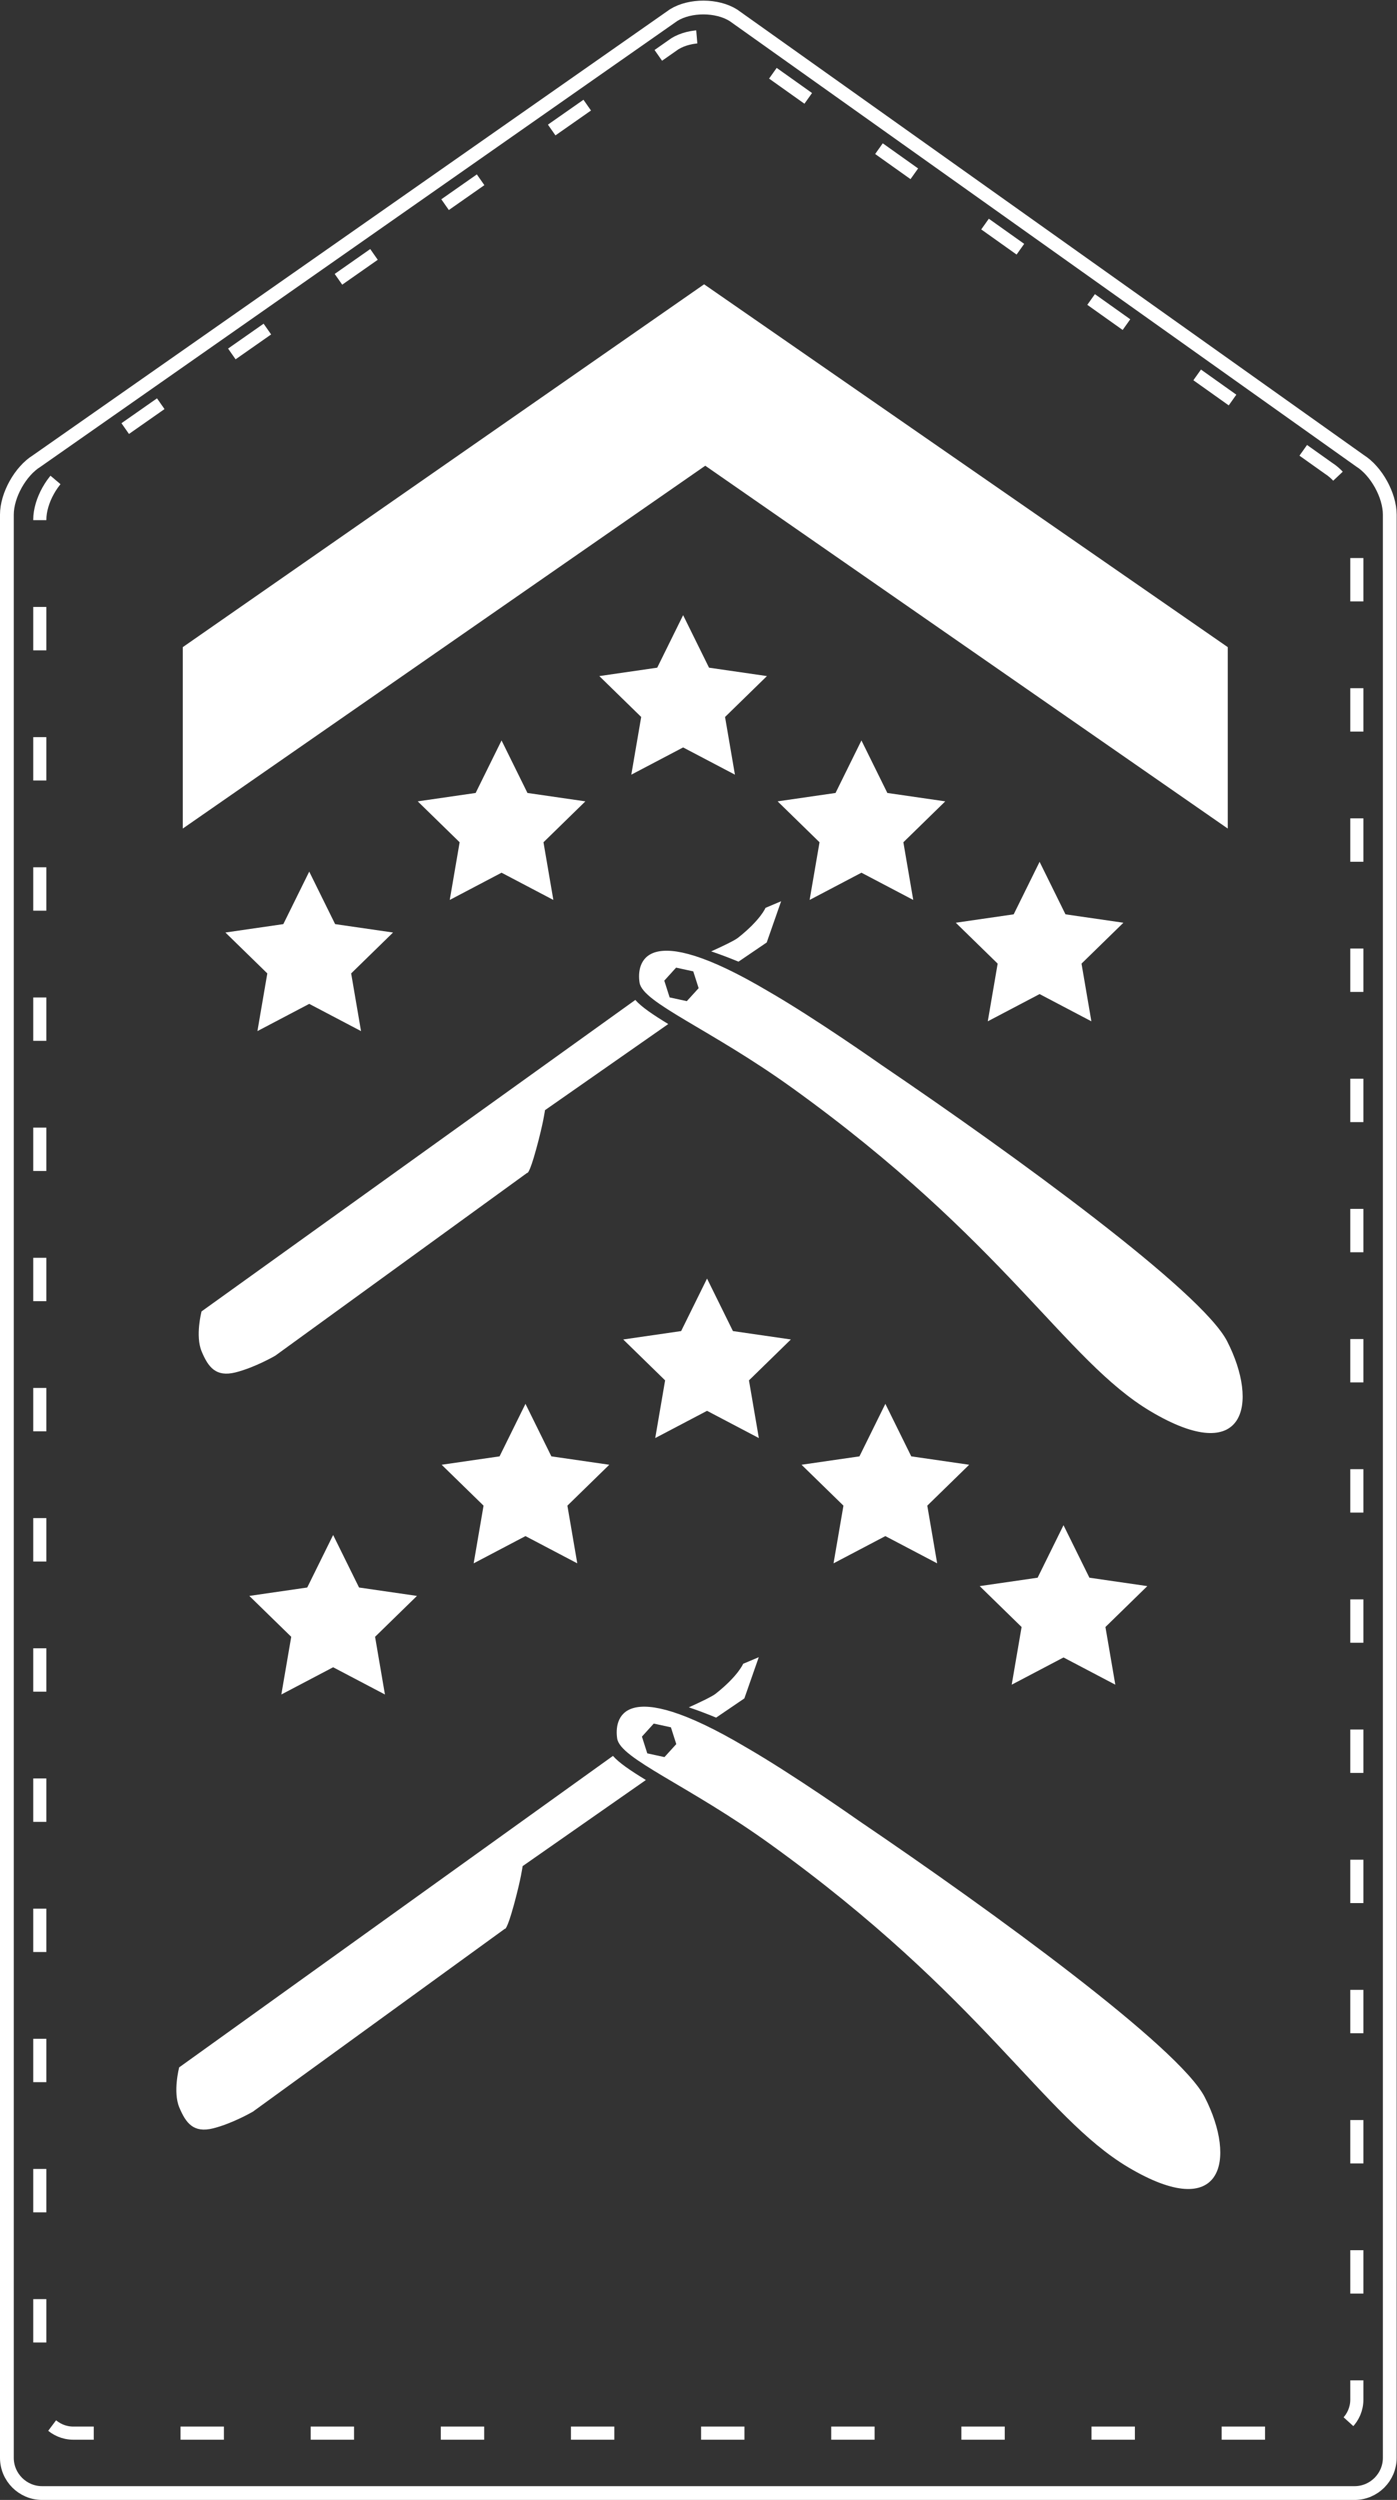 <?xml version="1.0" encoding="UTF-8" standalone="no"?>
<svg
   xmlns:dc="http://purl.org/dc/elements/1.1/"
   xmlns:cc="http://creativecommons.org/ns#"
   xmlns:rdf="http://www.w3.org/1999/02/22-rdf-syntax-ns#"
   xmlns:svg="http://www.w3.org/2000/svg"
   xmlns="http://www.w3.org/2000/svg"
   viewBox="0 0 125.748 224.983"
   height="224.983"
   width="125.748"
   xml:space="preserve"
   id="svg2"
   version="1.1"><rect x="0" y="0" width="125.748" height="224.983" fill="#333333" stroke="none"/><defs
     id="defs6"><clipPath
       id="clipPath42"
       clipPathUnits="userSpaceOnUse"><path
         id="path40"
         d="M 0,168.737 H 94.311 V 0 H 0 Z" /></clipPath></defs><g
     transform="matrix(1.333,0,0,-1.333,0,224.983)"
     id="g10"><g
       transform="translate(82.906,112.841)"
       id="g12"><path
         id="path14"
         style="fill:#ffffff;fill-opacity:1;fill-rule:nonzero;stroke:none"
         d="M 0,0 -35.282,24.496 -70.563,0 V 12.248 L -35.36,36.744 0,12.248 Z" /></g><g
       transform="translate(46.129,127.247)"
       id="g16"><path
         id="path18"
         style="fill:#ffffff;fill-opacity:1;fill-rule:nonzero;stroke:none"
         d="M 0,0 1.749,-3.545 5.66,-4.112 2.831,-6.873 3.498,-10.768 0,-8.929 l -3.499,-1.839 0.668,3.895 -2.829,2.761 3.911,0.567 z" /></g><g
       transform="translate(33.868,118.789)"
       id="g20"><path
         id="path22"
         style="fill:#ffffff;fill-opacity:1;fill-rule:nonzero;stroke:none"
         d="M 0,0 1.749,-3.545 5.66,-4.112 2.831,-6.874 3.498,-10.768 0,-8.929 l -3.498,-1.839 0.668,3.894 -2.83,2.762 3.911,0.567 z" /></g><g
       transform="translate(20.881,109.934)"
       id="g24"><path
         id="path26"
         style="fill:#ffffff;fill-opacity:1;fill-rule:nonzero;stroke:none"
         d="M 0,0 1.749,-3.545 5.66,-4.112 2.831,-6.873 3.498,-10.768 0,-8.929 l -3.498,-1.839 0.668,3.895 -2.83,2.761 3.911,0.567 z" /></g><g
       transform="translate(58.17,118.789)"
       id="g28"><path
         id="path30"
         style="fill:#ffffff;fill-opacity:1;fill-rule:nonzero;stroke:none"
         d="M 0,0 1.749,-3.545 5.66,-4.112 2.831,-6.874 3.498,-10.768 0,-8.929 l -3.499,-1.839 0.669,3.894 -2.83,2.762 3.911,0.567 z" /></g><g
       transform="translate(70.2,110.595)"
       id="g32"><path
         id="path34"
         style="fill:#ffffff;fill-opacity:1;fill-rule:nonzero;stroke:none"
         d="M 0,0 1.748,-3.545 5.66,-4.112 2.831,-6.873 3.497,-10.768 0,-8.929 l -3.499,-1.839 0.668,3.895 -2.829,2.761 3.911,0.567 z" /></g><g
       id="g36"><g
         clip-path="url(#clipPath42)"
         id="g38"><g
           transform="translate(49.867,103.854)"
           id="g44"><path
             id="path46"
             style="fill:#ffffff;fill-opacity:1;fill-rule:nonzero;stroke:none"
             d="M 0,0 1.907,1.296 2.88,4.08 1.826,3.634 c 0,0 -0.332,-0.816 -1.857,-2.021 C -0.266,1.428 -1.071,1.04 -1.844,0.694 -1.285,0.507 -0.674,0.279 0,0" /></g><g
           transform="translate(42.901,101.27)"
           id="g48"><path
             id="path50"
             style="fill:#ffffff;fill-opacity:1;fill-rule:nonzero;stroke:none"
             d="m 0,0 -29.291,-21.028 c 0,0 -0.437,-1.651 0.008,-2.705 0.443,-1.057 0.957,-1.745 2.285,-1.413 1.329,0.335 2.688,1.13 2.688,1.13 l 17.006,12.341 c 0,0 0.123,-0.176 0.613,1.612 0.49,1.788 0.591,2.621 0.591,2.621 l 8.324,5.815 C 1.177,-0.989 0.404,-0.465 0,0" /></g><g
           transform="translate(45.218,101.441)"
           id="g52"><path
             id="path54"
             style="fill:#ffffff;fill-opacity:1;fill-rule:nonzero;stroke:none"
             d="M 0,0 -0.361,1.131 0.437,2.011 1.596,1.757 1.959,0.624 1.16,-0.253 Z m 6.641,0.425 c -8.403,4.976 -8.874,1.869 -8.672,0.574 0.212,-1.375 4.789,-3.137 10.33,-7.126 14.37,-10.345 18.418,-18.387 24.17,-21.813 6.402,-3.811 7.344,0.503 5.175,4.73 -1.724,3.36 -14.279,12.504 -23.35,18.655 0,0 -4.445,3.134 -7.653,4.98" /></g><g
           transform="translate(2.688,133.702)"
           id="g56"><path
             id="path58"
             style="fill:none;stroke:#ffffff;stroke-width:0.886;stroke-linecap:butt;stroke-linejoin:miter;stroke-miterlimit:10;stroke-dasharray:2.929, 5.859;stroke-dashoffset:0;stroke-opacity:1"
             d="m 0,0 c 0,1.245 0.866,2.798 1.925,3.452 l 40.957,28.669 c 1.058,0.654 2.787,0.649 3.841,-0.013 L 87.018,3.465 C 88.072,2.804 88.935,1.245 88.935,0 v -126.929 c 0,-1.245 -1.018,-2.263 -2.263,-2.263 H 2.262 c -1.244,0 -2.262,1.018 -2.262,2.263 z" /></g><g
           transform="translate(47.744,82.459)"
           id="g60"><path
             id="path62"
             style="fill:#ffffff;fill-opacity:1;fill-rule:nonzero;stroke:none"
             d="M 0,0 1.748,-3.545 5.66,-4.112 2.831,-6.873 3.498,-10.768 0,-8.929 l -3.499,-1.839 0.668,3.895 -2.829,2.761 3.911,0.567 z" /></g><g
           transform="translate(35.483,74.001)"
           id="g64"><path
             id="path66"
             style="fill:#ffffff;fill-opacity:1;fill-rule:nonzero;stroke:none"
             d="M 0,0 1.749,-3.545 5.66,-4.112 2.831,-6.873 3.498,-10.768 0,-8.929 l -3.498,-1.839 0.668,3.895 -2.83,2.761 3.911,0.567 z" /></g><g
           transform="translate(22.496,65.146)"
           id="g68"><path
             id="path70"
             style="fill:#ffffff;fill-opacity:1;fill-rule:nonzero;stroke:none"
             d="M 0,0 1.749,-3.545 5.66,-4.112 2.831,-6.873 3.498,-10.768 0,-8.929 l -3.498,-1.839 0.668,3.895 -2.83,2.761 3.911,0.567 z" /></g><g
           transform="translate(59.785,74.001)"
           id="g72"><path
             id="path74"
             style="fill:#ffffff;fill-opacity:1;fill-rule:nonzero;stroke:none"
             d="M 0,0 1.749,-3.545 5.66,-4.112 2.831,-6.873 3.498,-10.768 0,-8.929 l -3.499,-1.839 0.669,3.895 -2.83,2.761 3.911,0.567 z" /></g><g
           transform="translate(71.815,65.808)"
           id="g76"><path
             id="path78"
             style="fill:#ffffff;fill-opacity:1;fill-rule:nonzero;stroke:none"
             d="M 0,0 1.749,-3.545 5.66,-4.112 2.831,-6.874 3.498,-10.768 0,-8.929 l -3.498,-1.839 0.668,3.894 -2.83,2.762 3.912,0.567 z" /></g><g
           transform="translate(48.357,52.817)"
           id="g80"><path
             id="path82"
             style="fill:#ffffff;fill-opacity:1;fill-rule:nonzero;stroke:none"
             d="M 0,0 1.907,1.297 2.88,4.08 1.826,3.635 c 0,0 -0.332,-0.817 -1.857,-2.022 C -0.266,1.428 -1.071,1.041 -1.844,0.694 -1.285,0.507 -0.674,0.279 0,0" /></g><g
           transform="translate(41.391,50.233)"
           id="g84"><path
             id="path86"
             style="fill:#ffffff;fill-opacity:1;fill-rule:nonzero;stroke:none"
             d="m 0,0 -29.292,-21.029 c 0,0 -0.436,-1.65 0.009,-2.705 0.443,-1.056 0.957,-1.744 2.285,-1.412 1.329,0.335 2.688,1.13 2.688,1.13 l 17.006,12.341 c 0,0 0.123,-0.176 0.613,1.612 0.49,1.788 0.591,2.621 0.591,2.621 l 8.324,5.814 C 1.177,-0.99 0.404,-0.465 0,0" /></g><g
           transform="translate(43.708,50.404)"
           id="g88"><path
             id="path90"
             style="fill:#ffffff;fill-opacity:1;fill-rule:nonzero;stroke:none"
             d="M 0,0 -0.361,1.131 0.438,2.011 1.597,1.758 1.959,0.625 1.161,-0.252 Z m 6.642,0.425 c -8.404,4.976 -8.874,1.87 -8.673,0.574 0.213,-1.375 4.789,-3.137 10.331,-7.125 14.369,-10.346 18.417,-18.388 24.169,-21.814 6.402,-3.811 7.344,0.503 5.175,4.73 -1.723,3.36 -14.279,12.505 -23.35,18.655 0,0 -4.445,3.134 -7.652,4.98" /></g><g
           transform="translate(0.465,134.034)"
           id="g92"><path
             id="path94"
             style="fill:none;stroke:#ffffff;stroke-width:0.93;stroke-linecap:butt;stroke-linejoin:miter;stroke-miterlimit:10;stroke-dasharray:none;stroke-opacity:1"
             d="m 0,0 c 0,1.307 0.909,2.938 2.021,3.625 l 43.005,30.102 c 1.112,0.687 2.927,0.681 4.033,-0.014 L 91.369,3.638 C 92.476,2.944 93.381,1.307 93.381,0 v -131.193 c 0,-1.307 -1.069,-2.376 -2.375,-2.376 H 2.376 c -1.307,0 -2.376,1.069 -2.376,2.376 z" /></g></g></g></g></svg>